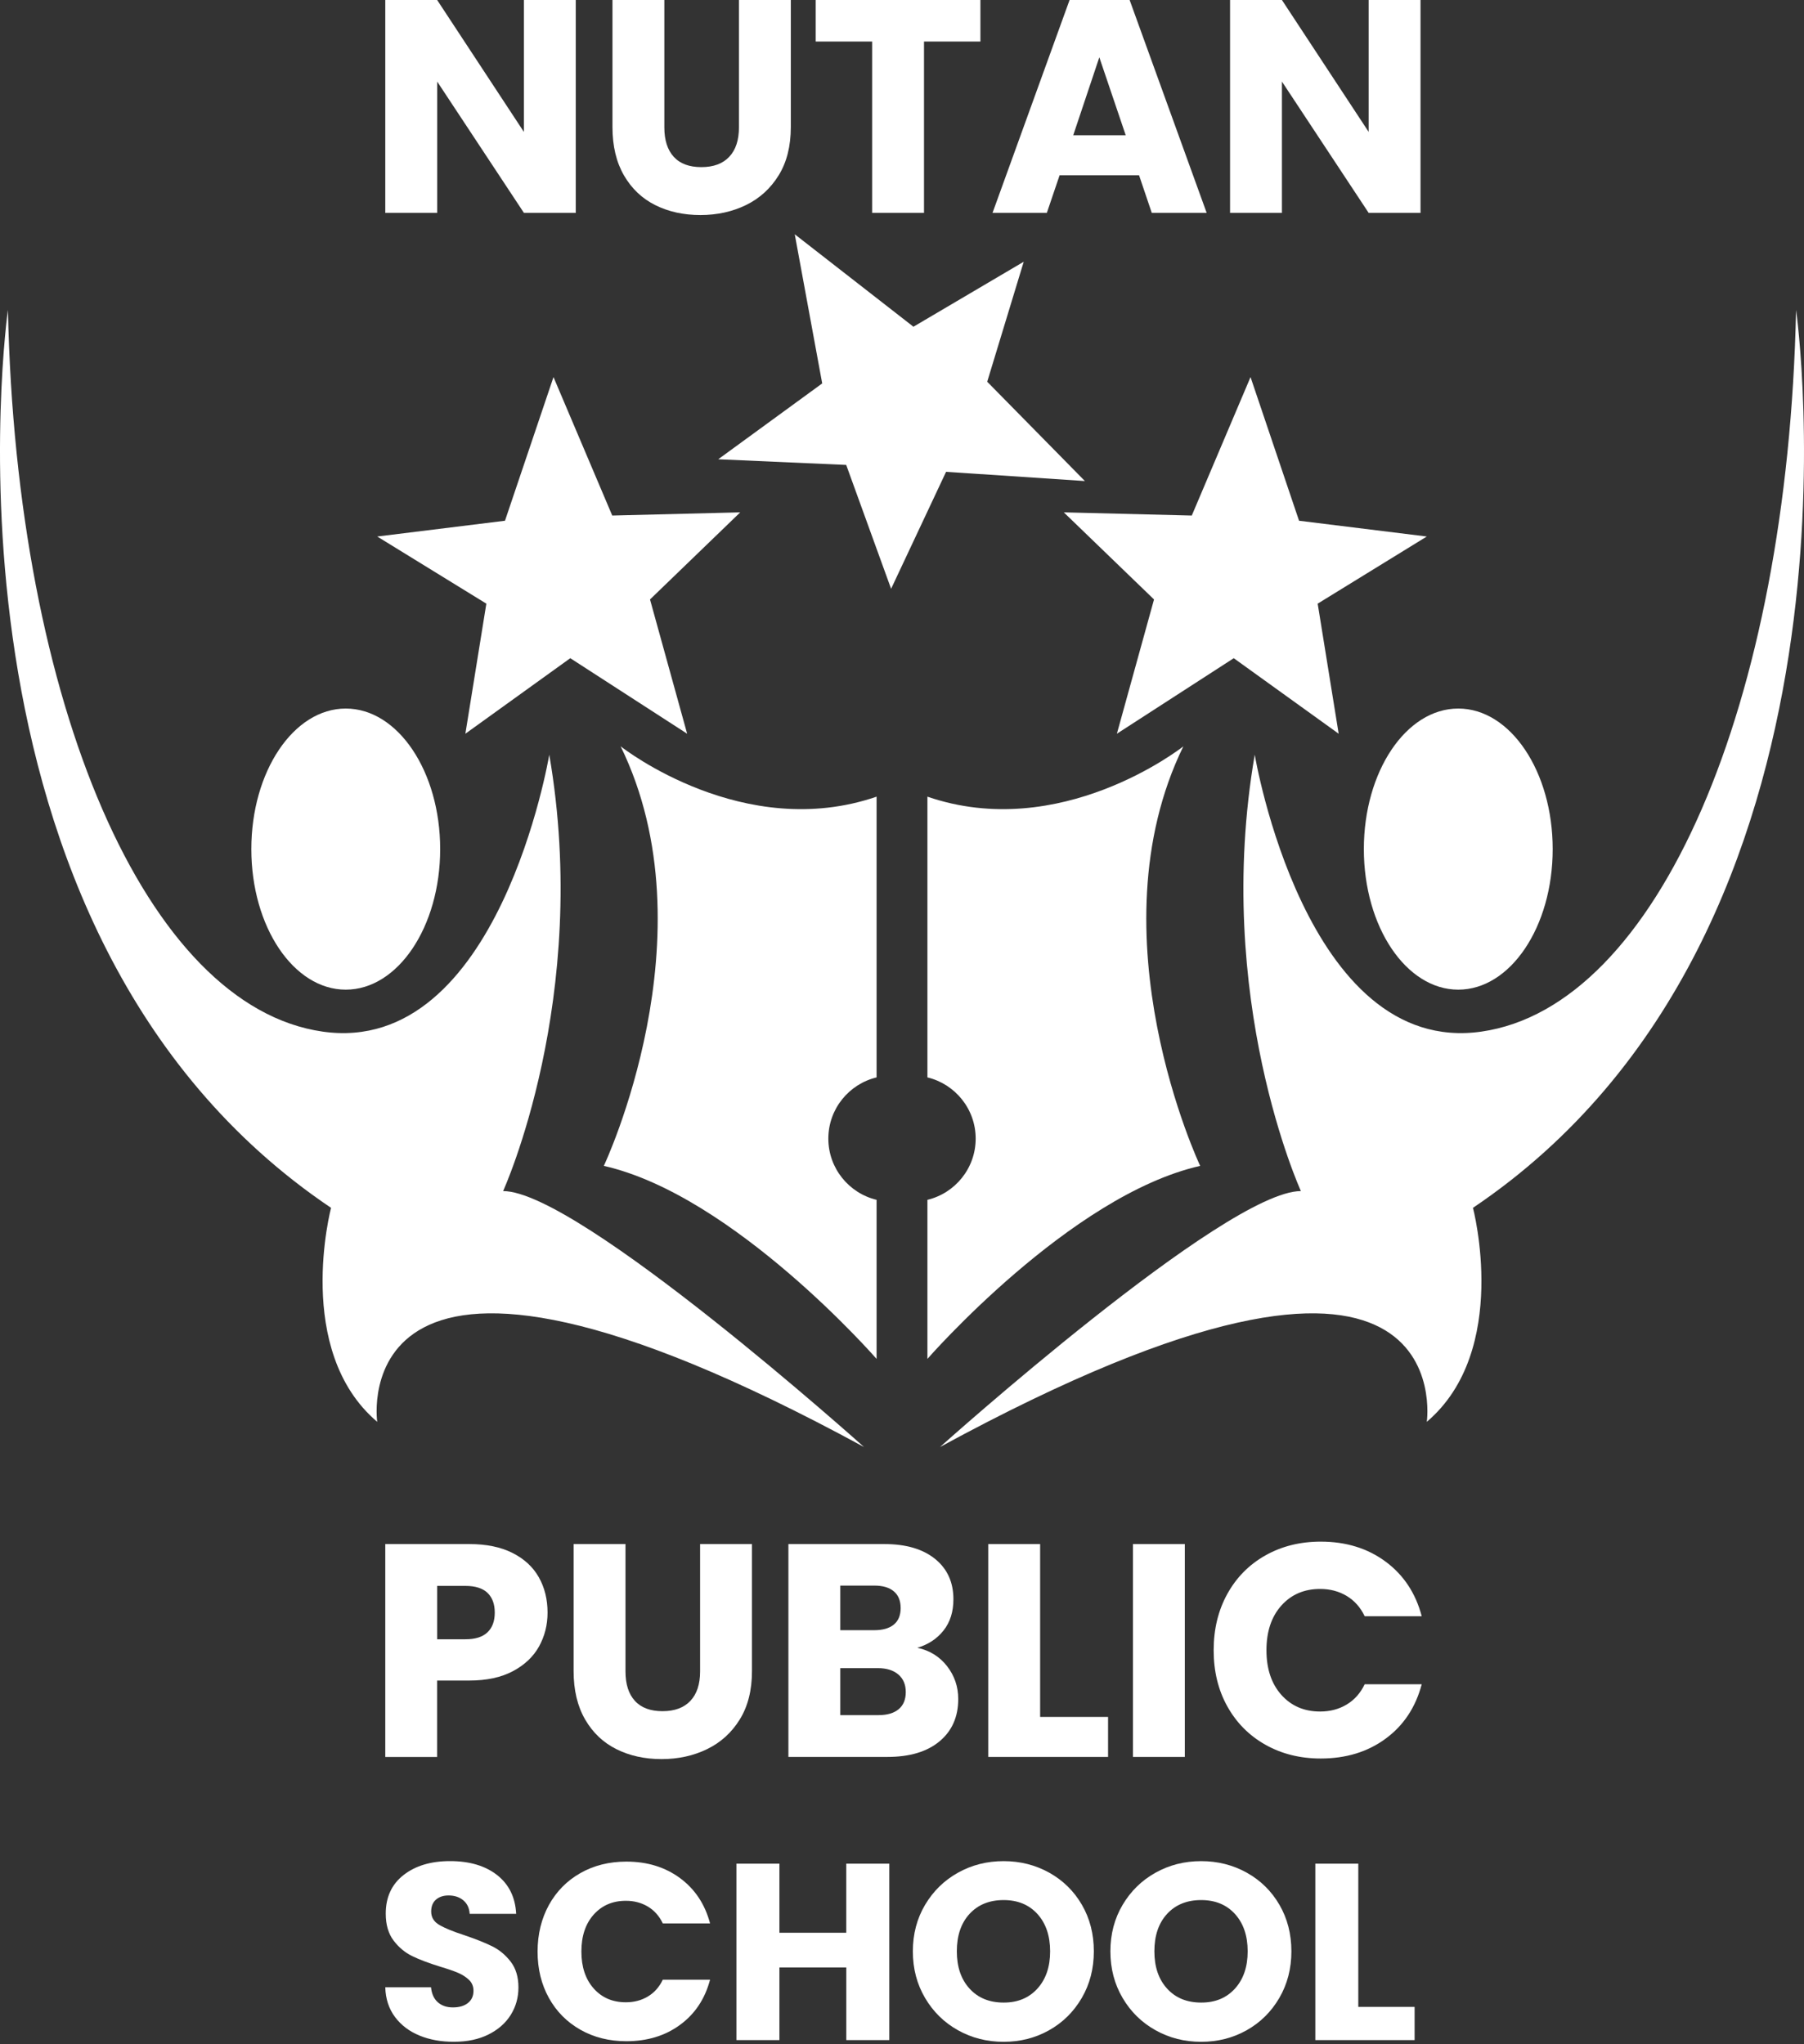 <svg width="150" height="170" viewBox="0 0 150 170" fill="none" xmlns="http://www.w3.org/2000/svg">
<rect x="0" y="0" width="150" height="170" fill="#333333" stroke="none"/>
<path d="M104.33 62.761C104.33 62.761 108.517 87.884 123.172 85.79C137.827 83.697 148.643 58.574 149.341 25.775C149.341 25.775 156.669 77.416 122.474 100.445C122.474 100.445 125.614 112.309 118.636 118.241C118.636 118.241 121.776 96.607 78.16 120.334C78.16 120.334 101.887 99.05 108.168 99.05C108.168 99.05 100.84 82.999 104.33 62.761Z" fill="white"/>
<path d="M99.793 96.956C88.977 99.399 77.113 113.007 77.113 113.007V99.779C79.413 99.228 81.126 97.155 81.126 94.688C81.126 92.221 79.413 90.149 77.113 89.597V66.251C88.139 70.04 98.143 62.262 98.394 62.067C90.721 77.769 99.793 96.956 99.793 96.956Z" fill="white"/>
<path d="M88.453 42.607L99.095 42.873L103.98 31.358L108.014 43.305L118.635 44.617L109.563 50.2L111.308 61.017L102.585 54.736L92.867 61.017L95.955 49.851L88.453 42.607Z" fill="white"/>
<path d="M121.253 82.301C125.589 82.301 129.104 77.068 129.104 70.612C129.104 64.156 125.589 58.923 121.253 58.923C116.917 58.923 113.402 64.156 113.402 70.612C113.402 77.068 116.917 82.301 121.253 82.301Z" fill="white"/>
<path d="M45.671 62.761C45.671 62.761 41.484 87.884 26.829 85.79C12.174 83.697 1.357 58.574 0.659 25.775C0.659 25.775 -6.668 77.416 27.527 100.445C27.527 100.445 24.387 112.309 31.365 118.241C31.365 118.241 28.225 96.607 71.841 120.334C71.841 120.334 48.114 99.05 41.833 99.05C41.833 99.05 49.16 82.999 45.671 62.761Z" fill="white"/>
<path d="M50.207 96.956C61.024 99.399 72.887 113.007 72.887 113.007V99.779C70.588 99.228 68.875 97.155 68.875 94.688C68.875 92.221 70.588 90.149 72.887 89.597V66.251C61.861 70.04 51.858 62.262 51.606 62.067C59.279 77.769 50.207 96.956 50.207 96.956Z" fill="white"/>
<path d="M61.549 42.607L50.907 42.873L46.022 31.358L41.989 43.305L31.367 44.617L40.439 50.2L38.695 61.017L47.418 54.736L57.135 61.017L54.047 49.851L61.549 42.607Z" fill="white"/>
<path d="M85.121 21.766L75.951 27.171L66.083 19.484L68.365 31.885L59.719 38.193L70.361 38.664L74.094 48.965L78.665 39.237L90.208 40.004L82.085 31.745L85.121 21.766Z" fill="white"/>
<path d="M28.749 82.301C33.085 82.301 36.6 77.068 36.6 70.612C36.6 64.156 33.085 58.923 28.749 58.923C24.413 58.923 20.898 64.156 20.898 70.612C20.898 77.068 24.413 82.301 28.749 82.301Z" fill="white"/>
<path d="M47.876 17.704H43.564L36.351 6.783V17.704H32.035V0H36.348L43.56 10.97V0H47.873V17.704H47.876Z" fill="white"/>
<path d="M55.239 0V10.593C55.239 11.654 55.5 12.467 56.02 13.039C56.54 13.612 57.308 13.898 58.316 13.898C59.324 13.898 60.099 13.612 60.636 13.039C61.174 12.467 61.442 11.651 61.442 10.593V0H65.755V10.569C65.755 12.15 65.42 13.486 64.747 14.578C64.073 15.67 63.17 16.494 62.036 17.049C60.902 17.603 59.635 17.883 58.239 17.883C56.844 17.883 55.594 17.61 54.495 17.062C53.393 16.515 52.524 15.691 51.885 14.592C51.247 13.489 50.926 12.15 50.926 10.569V0H55.239Z" fill="white"/>
<path d="M81.52 0V3.454H76.83V17.704H72.517V3.454H67.824V0H81.52Z" fill="white"/>
<path d="M94.712 14.578H88.103L87.043 17.704H82.527L88.934 0H93.927L100.333 17.704H95.769L94.712 14.578ZM93.602 11.249L91.407 4.766L89.237 11.249H93.602Z" fill="white"/>
<path d="M118.115 17.704H113.802L106.59 6.783V17.704H102.277V0H106.59L113.802 10.97V0H118.115V17.704Z" fill="white"/>
<path d="M44.82 136.919C44.349 137.767 43.627 138.454 42.65 138.974C41.676 139.494 40.465 139.755 39.017 139.755H36.344V146.113H32.035V128.405H39.021C40.434 128.405 41.627 128.649 42.601 129.138C43.574 129.626 44.307 130.296 44.795 131.154C45.284 132.013 45.528 132.997 45.528 134.106C45.528 135.132 45.291 136.067 44.82 136.919ZM40.535 135.743C40.94 135.355 41.139 134.811 41.139 134.103C41.139 133.394 40.936 132.85 40.535 132.463C40.13 132.076 39.516 131.884 38.693 131.884H36.348V136.322H38.693C39.516 136.325 40.13 136.13 40.535 135.743Z" fill="white"/>
<path d="M52.008 128.405V138.998C52.008 140.059 52.27 140.875 52.79 141.444C53.309 142.016 54.077 142.303 55.086 142.303C56.094 142.303 56.869 142.016 57.406 141.444C57.943 140.872 58.212 140.059 58.212 138.998V128.405H62.525V138.974C62.525 140.554 62.19 141.891 61.516 142.983C60.843 144.075 59.939 144.899 58.805 145.453C57.671 146.008 56.404 146.287 55.009 146.287C53.613 146.287 52.364 146.015 51.265 145.467C50.162 144.92 49.293 144.096 48.655 142.997C48.016 141.894 47.695 140.554 47.695 138.974V128.405H52.008Z" fill="white"/>
<path d="M78.744 138.555C79.365 139.354 79.676 140.265 79.676 141.291C79.676 142.77 79.159 143.943 78.123 144.808C77.087 145.673 75.646 146.106 73.796 146.106H65.555V128.405H73.524C75.325 128.405 76.731 128.817 77.75 129.64C78.769 130.464 79.275 131.584 79.275 132.993C79.275 134.037 79.002 134.902 78.454 135.593C77.907 136.284 77.181 136.762 76.274 137.03C77.3 137.25 78.123 137.76 78.744 138.555ZM69.867 135.568H72.694C73.399 135.568 73.943 135.411 74.32 135.101C74.697 134.79 74.888 134.333 74.888 133.726C74.888 133.119 74.7 132.658 74.32 132.337C73.943 132.016 73.399 131.859 72.694 131.859H69.867V135.568ZM74.721 142.139C75.115 141.811 75.314 141.336 75.314 140.715C75.314 140.094 75.108 139.605 74.697 139.253C74.285 138.901 73.716 138.723 72.994 138.723H69.867V142.631H73.046C73.768 142.631 74.327 142.467 74.721 142.139Z" fill="white"/>
<path d="M86.485 142.781H92.134V146.109H82.172V128.405H86.485V142.781Z" fill="white"/>
<path d="M98.516 128.405V146.109H94.203V128.405H98.516Z" fill="white"/>
<path d="M102.048 132.554C102.805 131.182 103.859 130.115 105.213 129.35C106.567 128.586 108.102 128.203 109.815 128.203C111.916 128.203 113.716 128.757 115.213 129.867C116.71 130.976 117.711 132.491 118.214 134.406H113.472C113.12 133.667 112.617 133.105 111.972 132.718C111.323 132.33 110.59 132.138 109.766 132.138C108.437 132.138 107.362 132.602 106.539 133.524C105.715 134.448 105.304 135.683 105.304 137.233C105.304 138.782 105.715 140.014 106.539 140.942C107.362 141.866 108.437 142.331 109.766 142.331C110.59 142.331 111.326 142.139 111.972 141.751C112.617 141.364 113.12 140.802 113.472 140.063H118.214C117.708 141.978 116.71 143.489 115.213 144.588C113.716 145.691 111.916 146.239 109.815 146.239C108.098 146.239 106.567 145.855 105.213 145.091C103.859 144.326 102.805 143.262 102.048 141.901C101.291 140.541 100.914 138.984 100.914 137.236C100.914 135.488 101.291 133.925 102.048 132.554Z" fill="white"/>
<path d="M34.879 169.278C34.028 168.929 33.351 168.413 32.841 167.732C32.332 167.048 32.063 166.228 32.035 165.265H35.839C35.894 165.81 36.083 166.225 36.404 166.508C36.725 166.794 37.143 166.937 37.656 166.937C38.187 166.937 38.602 166.815 38.909 166.57C39.216 166.326 39.37 165.988 39.37 165.555C39.37 165.192 39.248 164.892 39.003 164.655C38.759 164.418 38.459 164.222 38.103 164.069C37.747 163.915 37.241 163.741 36.589 163.545C35.64 163.252 34.868 162.959 34.268 162.666C33.668 162.373 33.152 161.94 32.722 161.371C32.29 160.799 32.074 160.056 32.074 159.135C32.074 157.77 32.569 156.699 33.556 155.928C34.544 155.154 35.835 154.77 37.423 154.77C39.038 154.77 40.343 155.157 41.331 155.928C42.318 156.703 42.848 157.777 42.918 159.156H39.052C39.024 158.681 38.85 158.308 38.529 158.036C38.208 157.764 37.796 157.627 37.297 157.627C36.864 157.627 36.515 157.743 36.25 157.973C35.985 158.203 35.852 158.535 35.852 158.967C35.852 159.442 36.076 159.812 36.522 160.073C36.969 160.339 37.663 160.625 38.612 160.932C39.558 161.253 40.329 161.56 40.922 161.853C41.516 162.146 42.028 162.572 42.458 163.127C42.89 163.685 43.107 164.4 43.107 165.279C43.107 166.117 42.894 166.874 42.468 167.558C42.042 168.242 41.425 168.783 40.619 169.187C39.809 169.592 38.857 169.794 37.754 169.794C36.69 169.801 35.727 169.627 34.879 169.278Z" fill="white"/>
<path d="M45.641 158.42C46.269 157.286 47.142 156.399 48.265 155.764C49.385 155.129 50.659 154.812 52.079 154.812C53.82 154.812 55.31 155.272 56.552 156.19C57.791 157.108 58.621 158.364 59.04 159.951H55.111C54.818 159.337 54.403 158.873 53.869 158.552C53.332 158.231 52.721 158.071 52.041 158.071C50.938 158.071 50.048 158.455 49.364 159.219C48.681 159.986 48.342 161.009 48.342 162.289C48.342 163.57 48.684 164.596 49.364 165.363C50.048 166.131 50.938 166.511 52.041 166.511C52.724 166.511 53.332 166.351 53.869 166.03C54.406 165.709 54.822 165.241 55.111 164.631H59.04C58.621 166.218 57.794 167.471 56.552 168.382C55.314 169.296 53.82 169.749 52.079 169.749C50.659 169.749 49.385 169.432 48.265 168.797C47.145 168.162 46.269 167.282 45.641 166.152C45.013 165.021 44.699 163.734 44.699 162.286C44.703 160.848 45.017 159.557 45.641 158.42Z" fill="white"/>
<path d="M73.942 154.983V169.655H70.369V163.615H64.807V169.655H61.234V154.983H64.807V160.729H70.366V154.983H73.942Z" fill="white"/>
<path d="M79.657 168.838C78.509 168.196 77.595 167.303 76.918 166.152C76.241 165.004 75.902 163.709 75.902 162.275C75.902 160.841 76.241 159.55 76.918 158.409C77.595 157.268 78.505 156.375 79.657 155.733C80.805 155.091 82.071 154.773 83.45 154.773C84.828 154.773 86.094 155.094 87.243 155.733C88.39 156.375 89.298 157.264 89.961 158.409C90.624 159.553 90.951 160.841 90.951 162.275C90.951 163.709 90.617 165.004 89.947 166.152C89.277 167.3 88.373 168.196 87.228 168.838C86.084 169.48 84.824 169.798 83.446 169.798C82.068 169.798 80.808 169.48 79.657 168.838ZM86.262 165.37C86.967 164.588 87.316 163.559 87.316 162.275C87.316 160.981 86.963 159.944 86.262 159.17C85.557 158.395 84.622 158.011 83.45 158.011C82.267 158.011 81.321 158.395 80.616 159.159C79.912 159.927 79.559 160.963 79.559 162.272C79.559 163.566 79.912 164.602 80.616 165.374C81.321 166.148 82.263 166.535 83.45 166.535C84.622 166.539 85.557 166.148 86.262 165.37Z" fill="white"/>
<path d="M96.083 168.838C94.935 168.196 94.02 167.303 93.344 166.152C92.667 165.004 92.328 163.709 92.328 162.275C92.328 160.841 92.667 159.55 93.344 158.409C94.02 157.268 94.931 156.375 96.083 155.733C97.231 155.091 98.497 154.773 99.875 154.773C101.254 154.773 102.52 155.094 103.668 155.733C104.816 156.375 105.723 157.264 106.386 158.409C107.049 159.553 107.377 160.841 107.377 162.275C107.377 163.709 107.042 165.004 106.372 166.152C105.702 167.3 104.799 168.196 103.654 168.838C102.51 169.48 101.25 169.798 99.872 169.798C98.494 169.798 97.234 169.48 96.083 168.838ZM102.688 165.37C103.393 164.588 103.742 163.559 103.742 162.275C103.742 160.981 103.389 159.944 102.688 159.17C101.983 158.395 101.048 158.011 99.875 158.011C98.692 158.011 97.747 158.395 97.042 159.159C96.337 159.927 95.985 160.963 95.985 162.272C95.985 163.566 96.337 164.602 97.042 165.374C97.747 166.148 98.689 166.535 99.875 166.535C101.048 166.539 101.983 166.148 102.688 165.37Z" fill="white"/>
<path d="M112.94 166.895H117.623V169.655H109.367V154.983H112.94V166.895Z" fill="white"/>
</svg>
